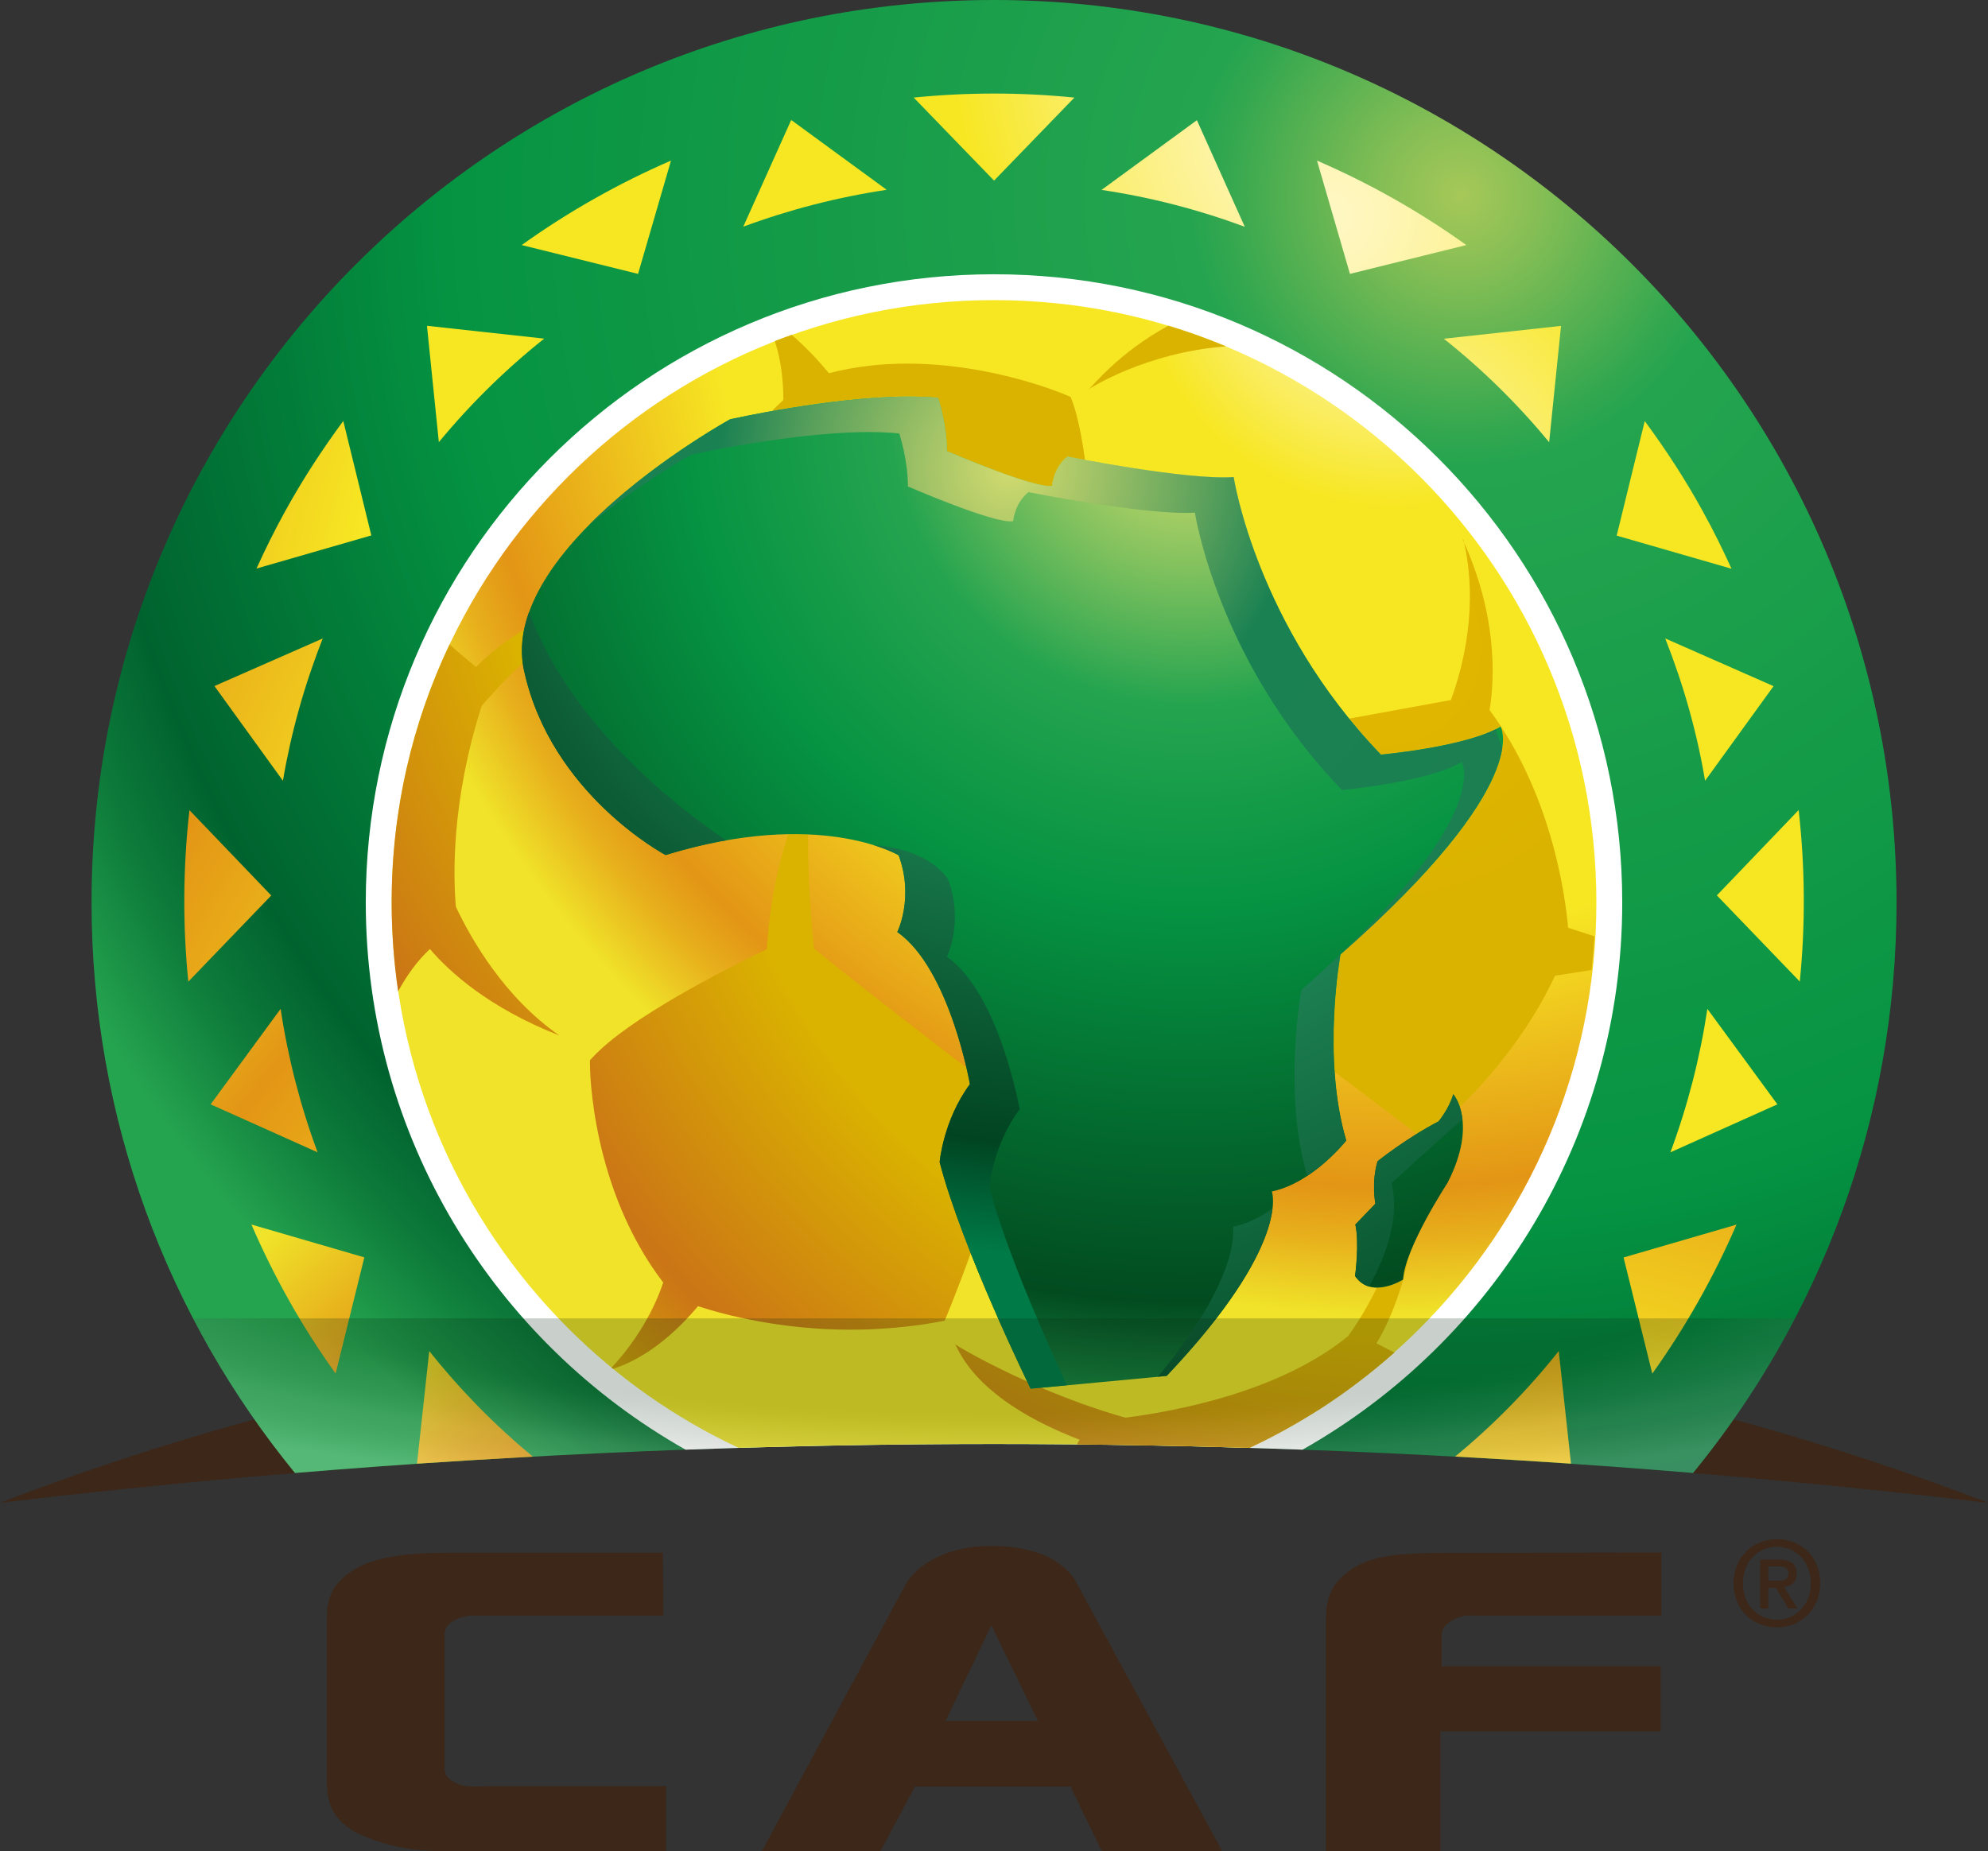 <?xml version="1.0" encoding="UTF-8"?>
<svg xmlns="http://www.w3.org/2000/svg" xmlns:xlink="http://www.w3.org/1999/xlink" viewBox="0 0 207.57 193.33">
  <rect x="0" y="0" width="207.57" height="193.33" fill="#333333" stroke="none"/>
  <defs>
    <style>
      .cls-1 {
        fill: url(#radial-gradient-33);
      }

      .cls-1, .cls-2, .cls-3, .cls-4, .cls-5, .cls-6 {
        mix-blend-mode: multiply;
      }

      .cls-7 {
        fill: url(#radial-gradient-10);
      }

      .cls-8 {
        fill: url(#radial-gradient-9);
      }

      .cls-9 {
        fill: url(#radial-gradient-28);
      }

      .cls-10 {
        fill: url(#radial-gradient-14);
      }

      .cls-11 {
        fill: #fff;
      }

      .cls-2 {
        fill: url(#radial-gradient-34);
      }

      .cls-12 {
        fill: url(#radial-gradient-16);
      }

      .cls-13 {
        fill: url(#radial-gradient-18);
      }

      .cls-14 {
        fill: url(#radial-gradient-5);
      }

      .cls-15 {
        fill: #3c2718;
      }

      .cls-16 {
        fill: url(#radial-gradient);
      }

      .cls-17 {
        fill: url(#radial-gradient-3);
      }

      .cls-18 {
        fill: url(#radial-gradient-24);
      }

      .cls-3 {
        fill: url(#radial-gradient-32);
      }

      .cls-19 {
        fill: url(#radial-gradient-20);
      }

      .cls-20 {
        fill: url(#radial-gradient-29);
      }

      .cls-21 {
        isolation: isolate;
      }

      .cls-22 {
        fill: url(#radial-gradient-11);
      }

      .cls-23 {
        fill: url(#radial-gradient-26);
      }

      .cls-24 {
        fill: url(#radial-gradient-8);
      }

      .cls-25 {
        fill: url(#radial-gradient-2);
      }

      .cls-26 {
        fill: url(#radial-gradient-23);
      }

      .cls-27 {
        fill: url(#radial-gradient-27);
      }

      .cls-28 {
        fill: url(#radial-gradient-21);
      }

      .cls-29 {
        fill: url(#radial-gradient-4);
      }

      .cls-30 {
        fill: url(#radial-gradient-25);
      }

      .cls-31 {
        fill: url(#radial-gradient-22);
      }

      .cls-32 {
        fill: url(#radial-gradient-12);
      }

      .cls-33 {
        fill: url(#radial-gradient-19);
      }

      .cls-4 {
        fill: url(#radial-gradient-30);
      }

      .cls-5 {
        fill: url(#radial-gradient-35);
        opacity: .22;
      }

      .cls-34 {
        fill: url(#radial-gradient-15);
      }

      .cls-35 {
        fill: url(#radial-gradient-6);
      }

      .cls-36 {
        fill: url(#radial-gradient-7);
      }

      .cls-37 {
        fill: url(#radial-gradient-17);
      }

      .cls-6 {
        fill: url(#radial-gradient-31);
      }

      .cls-38 {
        fill: url(#radial-gradient-13);
      }
    </style>
    <radialGradient id="radial-gradient" cx="5955.15" cy="5755.4" fx="5955.15" fy="5755.4" r="5.51" gradientTransform="translate(-179634.1 173775.35) scale(30.19 -30.19)" gradientUnits="userSpaceOnUse">
      <stop offset="0" stop-color="#a6c858"/>
      <stop offset=".05" stop-color="#85be55"/>
      <stop offset=".15" stop-color="#32a74f"/>
      <stop offset=".17" stop-color="#25a44f"/>
      <stop offset=".64" stop-color="#059342"/>
      <stop offset=".65" stop-color="#049141"/>
      <stop offset=".87" stop-color="#00632f"/>
      <stop offset=".93" stop-color="#0e7c3b"/>
      <stop offset="1" stop-color="#25a44f"/>
    </radialGradient>
    <radialGradient id="radial-gradient-2" cx="5851.71" cy="5844.1" fx="5851.71" fy="5844.1" r="5.5" gradientTransform="translate(-118292.84 118310.33) scale(20.24 -20.24)" gradientUnits="userSpaceOnUse">
      <stop offset="0" stop-color="#fff"/>
      <stop offset="0" stop-color="#fffbe6"/>
      <stop offset="0" stop-color="#fff7c3"/>
      <stop offset=".03" stop-color="#fef6b9"/>
      <stop offset=".08" stop-color="#fdf39f"/>
      <stop offset=".14" stop-color="#fbef75"/>
      <stop offset=".21" stop-color="#f8e93c"/>
      <stop offset=".24" stop-color="#f7e723"/>
      <stop offset=".64" stop-color="#f7e723"/>
      <stop offset=".88" stop-color="#e39515"/>
      <stop offset=".93" stop-color="#e7b01c"/>
      <stop offset="1" stop-color="#f0e329"/>
    </radialGradient>
    <radialGradient id="radial-gradient-3" cx="140.02" cy="79.8" fx="140.02" fy="79.8" r="163.65" gradientTransform="matrix(1,0,0,1,0,0)" xlink:href="#radial-gradient-2"/>
    <radialGradient id="radial-gradient-4" cx="139.95" cy="163.43" fx="139.95" fy="163.43" r="162.93" gradientTransform="matrix(1,0,0,1,0,0)" xlink:href="#radial-gradient-2"/>
    <radialGradient id="radial-gradient-5" cx="136.88" cy="5.22" fx="136.88" fy="5.22" r="154.96" gradientTransform="matrix(1,0,0,1,0,0)" xlink:href="#radial-gradient-2"/>
    <radialGradient id="radial-gradient-6" cx="139.74" cy="21.88" fx="139.74" fy="21.88" r="162.92" gradientTransform="matrix(1,0,0,1,0,0)" xlink:href="#radial-gradient-2"/>
    <radialGradient id="radial-gradient-7" cx="139.7" cy="124.76" fx="139.7" fy="124.76" r="163.13" gradientTransform="matrix(1,0,0,1,0,0)" xlink:href="#radial-gradient-2"/>
    <radialGradient id="radial-gradient-8" cx="139.46" cy="56.71" fx="139.46" fy="56.71" r="162.75" gradientTransform="matrix(1,0,0,1,0,0)" xlink:href="#radial-gradient-2"/>
    <radialGradient id="radial-gradient-9" cx="139.58" cy="247.66" fx="139.58" fy="247.66" r="162.88" gradientTransform="matrix(1,0,0,1,0,0)" xlink:href="#radial-gradient-2"/>
    <radialGradient id="radial-gradient-10" cx="139.75" cy="270.71" fx="139.75" fy="270.71" r="163.08" gradientTransform="matrix(1,0,0,1,0,0)" xlink:href="#radial-gradient-2"/>
    <radialGradient id="radial-gradient-11" cx="139.7" cy="12.86" fx="139.7" fy="12.86" r="163.02" gradientTransform="matrix(1,0,0,1,0,0)" xlink:href="#radial-gradient-2"/>
    <radialGradient id="radial-gradient-12" cx="140.05" cy="202.4" fx="140.05" fy="202.4" r="163.3" gradientTransform="matrix(1,0,0,1,0,0)" xlink:href="#radial-gradient-2"/>
    <radialGradient id="radial-gradient-13" cx="140.11" cy="164.71" fx="140.11" fy="164.71" r="162.27" gradientTransform="matrix(1,0,0,1,0,0)" xlink:href="#radial-gradient-2"/>
    <radialGradient id="radial-gradient-14" cx="138.8" cy="22.53" fx="138.8" fy="22.53" r="163.76" gradientTransform="matrix(1,0,0,1,0,0)" xlink:href="#radial-gradient-2"/>
    <radialGradient id="radial-gradient-15" cx="138.75" cy="80.78" fx="138.75" fy="80.78" r="164.12" gradientTransform="matrix(1,0,0,1,0,0)" xlink:href="#radial-gradient-2"/>
    <radialGradient id="radial-gradient-16" cx="138.73" cy="125.95" fx="138.73" fy="125.95" r="163.69" gradientTransform="matrix(1,0,0,1,0,0)" xlink:href="#radial-gradient-2"/>
    <radialGradient id="radial-gradient-17" cx="138.64" cy="57.6" fx="138.64" fy="57.6" r="162.93" gradientTransform="matrix(1,0,0,1,0,0)" xlink:href="#radial-gradient-2"/>
    <radialGradient id="radial-gradient-18" cx="141.09" cy="251.29" fx="141.09" fy="251.29" r="165.42" gradientTransform="matrix(1,0,0,1,0,0)" xlink:href="#radial-gradient-2"/>
    <radialGradient id="radial-gradient-19" cx="138.31" cy="286.23" fx="138.31" fy="286.23" r="182.8" gradientTransform="matrix(1,0,0,1,0,0)" xlink:href="#radial-gradient-2"/>
    <radialGradient id="radial-gradient-20" cx="138.49" cy="13.25" fx="138.49" fy="13.25" r="162.9" gradientTransform="matrix(1,0,0,1,0,0)" xlink:href="#radial-gradient-2"/>
    <radialGradient id="radial-gradient-21" cx="140.75" cy="204.81" fx="140.75" fy="204.81" r="163.95" gradientTransform="matrix(1,0,0,1,0,0)" xlink:href="#radial-gradient-2"/>
    <radialGradient id="radial-gradient-22" cx="122.78" cy="48.48" fx="122.78" fy="48.48" r="111.3" gradientUnits="userSpaceOnUse">
      <stop offset="0" stop-color="#e5b80d"/>
      <stop offset="0" stop-color="#e4b707"/>
      <stop offset="0" stop-color="#e3b700"/>
      <stop offset=".24" stop-color="#dab300"/>
      <stop offset=".64" stop-color="#dab300"/>
      <stop offset=".83" stop-color="#ce8211"/>
      <stop offset=".88" stop-color="#cb7516"/>
      <stop offset=".94" stop-color="#ce8f0c"/>
      <stop offset="1" stop-color="#d4b100"/>
    </radialGradient>
    <radialGradient id="radial-gradient-23" cx="6133.16" cy="5586.14" fx="6133.16" fy="5586.14" r=".42" gradientTransform="translate(-1629141.34 -1483900.95) scale(265.65)" xlink:href="#radial-gradient-22"/>
    <radialGradient id="radial-gradient-24" cx="6133.16" cy="5586.14" fx="6133.16" fy="5586.14" r=".42" gradientTransform="translate(-1629141.34 -1483900.95) scale(265.65)" xlink:href="#radial-gradient-22"/>
    <radialGradient id="radial-gradient-25" cx="6133.16" cy="5586.14" fx="6133.16" fy="5586.14" r=".42" gradientTransform="translate(-1629141.34 -1483900.95) scale(265.65)" xlink:href="#radial-gradient-22"/>
    <radialGradient id="radial-gradient-26" cx="6133.16" cy="5586.14" fx="6133.16" fy="5586.14" r=".42" gradientTransform="translate(-1629141.34 -1483900.95) scale(265.65)" xlink:href="#radial-gradient-22"/>
    <radialGradient id="radial-gradient-27" cx="6133.16" cy="5586.14" fx="6133.16" fy="5586.14" r=".42" gradientTransform="translate(-1629141.34 -1483900.95) scale(265.65)" xlink:href="#radial-gradient-22"/>
    <radialGradient id="radial-gradient-28" cx="5841.21" cy="5853.35" fx="5841.21" fy="5853.35" r="5.5" gradientTransform="translate(-114246.6 114650.73) scale(19.58 -19.58)" gradientUnits="userSpaceOnUse">
      <stop offset="0" stop-color="#e3e26f"/>
      <stop offset=".05" stop-color="#c7d86a"/>
      <stop offset=".16" stop-color="#80c15e"/>
      <stop offset=".29" stop-color="#25a44f"/>
      <stop offset=".49" stop-color="#059342"/>
      <stop offset=".87" stop-color="#024b20"/>
      <stop offset=".94" stop-color="#137637"/>
      <stop offset="1" stop-color="#25a44f"/>
    </radialGradient>
    <radialGradient id="radial-gradient-29" cx="5841.21" cy="5853.35" fx="5841.21" fy="5853.35" r="5.5" xlink:href="#radial-gradient-28"/>
    <radialGradient id="radial-gradient-30" cx="5890.45" cy="5811.33" fx="5890.45" fy="5811.33" r="5.5" gradientTransform="translate(-135904.43 134231.75) scale(23.09 -23.09)" gradientUnits="userSpaceOnUse">
      <stop offset="0" stop-color="#d2db6f"/>
      <stop offset=".05" stop-color="#b0ca69"/>
      <stop offset=".16" stop-color="#5da25c"/>
      <stop offset=".24" stop-color="#1a8152"/>
      <stop offset=".49" stop-color="#1c7f51"/>
      <stop offset=".87" stop-color="#014422"/>
      <stop offset=".89" stop-color="#004d28"/>
      <stop offset="1" stop-color="#007b48"/>
    </radialGradient>
    <radialGradient id="radial-gradient-31" cx="5890.45" cy="5811.34" fx="5890.45" fy="5811.34" r="5.5" xlink:href="#radial-gradient-30"/>
    <radialGradient id="radial-gradient-32" cx="5890.45" cy="5811.33" fx="5890.45" fy="5811.33" r="5.5" xlink:href="#radial-gradient-30"/>
    <radialGradient id="radial-gradient-33" cx="5777.24" cy="5906.62" fx="5777.24" fy="5906.62" r="5.5" gradientTransform="translate(-94692.93 96968.13) scale(16.41 -16.41)" xlink:href="#radial-gradient-30"/>
    <radialGradient id="radial-gradient-34" cx="5777.24" cy="5906.62" fx="5777.24" fy="5906.62" r="5.5" gradientTransform="translate(-94692.93 96968.13) scale(16.41 -16.41)" xlink:href="#radial-gradient-30"/>
    <radialGradient id="radial-gradient-35" cx="5870.17" cy="6800.15" fx="5870.17" fy="6800.15" r="5.5" gradientTransform="translate(-126455.78 29985.23) scale(21.56 -4.39)" gradientUnits="userSpaceOnUse">
      <stop offset="0" stop-color="#0a2b14"/>
      <stop offset=".63" stop-color="#0a2b14"/>
      <stop offset=".66" stop-color="#13331d"/>
      <stop offset=".7" stop-color="#2e4a35"/>
      <stop offset=".77" stop-color="#586e5d"/>
      <stop offset=".84" stop-color="#93a193"/>
      <stop offset=".87" stop-color="#9ca99c"/>
      <stop offset=".91" stop-color="#b5beb5"/>
      <stop offset=".96" stop-color="#dee2de"/>
      <stop offset="1" stop-color="#fff"/>
    </radialGradient>
  </defs>
  <g class="cls-21">
    <g id="Capa_2" data-name="Capa 2">
      <g id="Capa_2-2" data-name="Capa 2">
        <g>
          <path class="cls-15" d="M0,156.93c34.31-4.09,69.22-6.15,103.79-6.15s69.47,2.06,103.79,6.15c-32.4-12.51-68.15-18.98-103.79-18.98s-71.38,6.47-103.79,18.98Z"/>
          <path class="cls-16" d="M103.79,0C51.75,0,9.56,42.19,9.56,94.23c0,22.61,7.96,43.35,21.24,59.59,24.28-2.02,48.72-3.03,72.99-3.03s48.71,1.02,72.99,3.03c13.27-16.24,21.24-36.98,21.24-59.59C198.01,42.19,155.83,0,103.79,0Z"/>
          <path class="cls-11" d="M169.38,94.23c0-36.23-29.37-65.59-65.59-65.59-36.23,0-65.59,29.37-65.6,65.59,0,24.52,13.46,45.89,33.39,57.15,10.75-.39,21.5-.59,32.21-.59s21.46.2,32.21.59c19.93-11.26,33.38-32.63,33.38-57.15Z"/>
          <path class="cls-25" d="M166.68,94.23c0-17.37-7.04-33.09-18.42-44.47-11.39-11.38-27.1-18.42-44.47-18.42-17.37,0-33.09,7.04-44.47,18.42-11.38,11.39-18.42,27.1-18.42,44.47s7.04,33.09,18.42,44.47c5.13,5.13,11.14,9.37,17.79,12.49,8.91-.27,17.81-.41,26.68-.41s17.78.14,26.68.41c6.64-3.12,12.66-7.36,17.79-12.49,11.38-11.39,18.42-27.1,18.42-44.47Z"/>
          <path class="cls-17" d="M35.84,43.96s0,0,0,0c-2.2,2.98-4.25,6.12-6.08,9.45-1.09,1.97-2.07,3.96-2.98,5.96l11.99-3.46-2.93-11.96h0Z"/>
          <path class="cls-29" d="M19.78,84.61h0s0,0,0,0c-.68,5.99-.71,11.99-.12,17.9l8.66-9-8.53-8.9Z"/>
          <path class="cls-14" d="M95.4,10.19l8.39,8.67,8.39-8.67c-2.78-.28-5.59-.42-8.39-.42s-5.6.14-8.39.42Z"/>
          <path class="cls-35" d="M66.62,28.6l3.44-11.83c-5.47,2.37-10.7,5.32-15.59,8.82l12.15,3.01Z"/>
          <path class="cls-36" d="M33.7,66.67l-11.31,4.97h0s7.15,9.89,7.15,9.89c.85-5.02,2.24-9.99,4.16-14.86Z"/>
          <path class="cls-24" d="M45.82,46.17c3.33-4.03,7.02-7.64,11-10.81l-12.24-1.34,1.24,12.14Z"/>
          <path class="cls-8" d="M35.04,143.44s0,0,0,0h0s3-12.14,3-12.14l-11.79-3.43c2.36,5.46,5.29,10.68,8.79,15.56Z"/>
          <path class="cls-7" d="M44.82,141.08l-1.28,11.76h0c4.03-.27,8.07-.51,12.1-.73,0,0,0,0,0,0-4.03-3.33-7.64-7.03-10.82-11.02Z"/>
          <path class="cls-22" d="M77.61,23.67c4.83-1.79,9.85-3.08,14.97-3.85l-9.97-7.29-5,11.13Z"/>
          <path class="cls-32" d="M29.3,105.35l-7.31,9.97,11.17,5.01c-1.8-4.85-3.09-9.86-3.86-14.98Z"/>
          <path class="cls-38" d="M187.79,84.6h0s-8.53,8.9-8.53,8.9l8.66,9c.59-5.91.56-11.91-.12-17.9,0,0,0,0,0,0Z"/>
          <path class="cls-10" d="M137.51,16.77l3.44,11.83,12.15-3.01c-4.9-3.51-10.12-6.45-15.59-8.82Z"/>
          <path class="cls-34" d="M177.81,53.42c-1.83-3.33-3.88-6.47-6.08-9.45,0,0,0,0,0,0h0s-2.93,11.96-2.93,11.96l11.99,3.46c-.91-2-1.88-3.99-2.98-5.96Z"/>
          <path class="cls-12" d="M178.03,81.53l7.15-9.88h0s-11.31-4.98-11.31-4.98c1.92,4.87,3.32,9.84,4.16,14.86Z"/>
          <path class="cls-37" d="M161.75,46.17l1.24-12.14-12.24,1.34c3.98,3.16,7.67,6.77,11,10.81Z"/>
          <path class="cls-13" d="M172.52,143.44h0s0,0,0,0c3.49-4.89,6.43-10.11,8.79-15.56l-11.79,3.43,3,12.14Z"/>
          <path class="cls-33" d="M162.75,141.08c-3.17,4-6.78,7.69-10.82,11.02,0,0,0,0,0,0,4.04.22,8.07.47,12.1.74h0s-1.28-11.77-1.28-11.77Z"/>
          <path class="cls-19" d="M115,19.83c5.12.76,10.14,2.06,14.97,3.85l-5-11.13-9.97,7.29Z"/>
          <path class="cls-28" d="M174.41,120.33l11.17-5.01-7.31-9.97c-.77,5.12-2.06,10.13-3.86,14.98Z"/>
          <path class="cls-31" d="M54.73,65.75c-2.03,1.2-3.59,2.47-5.02,3.9-.96-.77-1.92-1.59-2.77-2.36-3.88,8.16-6.05,17.29-6.05,26.94,0,3.16.24,6.26.68,9.29.85-1.57,1.95-3.15,3.32-4.42,1.99,2.34,6.14,6.15,13.52,9.03-5.75-3.97-9.23-10.09-10.81-13.44-.28-3.17-.49-11.04,2.7-21,1.22-1.38,2.54-2.86,4.29-4.45-.15-1.16-.09-2.32.14-3.48Z"/>
          <path class="cls-26" d="M152.8,56.36c1.64,6.93-.08,13.41-1.31,16.74l-10.62,1.94c1.02,1.26,2.13,2.51,3.33,3.75,0,0,.02,0,.05,0,0,0,0,0,0,0,.72-.07,8.31-.83,11.92-2.64,0,0,0,0,0,0,.18-.09.35-.18.51-.28,0,0,3.5,5.66-15.62,22.83-.01.01-.03.02-.04.03-.07.06-.14.12-.21.19-.03.03-.06.05-.09.08-.03.03-.07.06-.1.09-.04.04-.08.07-.12.11-.04.03-.07.06-.11.09-.05.05-.1.09-.15.14-.02.02-.04.04-.06.06-.07.06-.14.12-.21.18h0s-.73,3.92-.73,8.95c0,1.06.03,2.17.11,3.3l8.56,6.48c.72-.45,1.5-.9,2.29-1.31,0,0,1.12-1.34,1.53-2.84,0,0,0,0,.01.02,0,0,0,0,0,0,0,0,0,0,0,0,0,0,0,0,.01.01,0,0,0,0,0,0,0,.01.02.03.03.05,0,0,0,0,0,0,0,0,.01.02.02.03,0,0,0,0,0,0,0,.01.02.02.02.03,0,0,0,0,0,0,0,.01.02.02.02.03,0,0,0,0,0,0,0,.01.02.03.03.04,0,0,0,0,0,0,.02.03.04.06.06.1,0,0,0,0,0,.01,0,0,0,.01.01.02,0,0,0,0,0,0,.02.03.04.06.06.1,0,0,0,0,0,.01,0,0,0,.02.01.03,0,0,0,0,0,0,0,.01.01.02.02.03,0,0,0,0,0,.01,0,0,0,.01.01.02,0,0,0,.02.01.03,0,0,0,0,0,0,.01.02.02.05.04.07,0,0,0,0,0,0,.1.21.2.46.29.76,2.87-2.81,7.13-7.63,9.98-13.76l3.82-.6c.13-1.16.23-2.33.3-3.51l-2.75-.9c-.31-3.49-1.76-14.03-8.2-22.73.57-3.5.77-10.02-2.83-17.87"/>
          <path class="cls-18" d="M146.49,133.63c-.16.1-1.39.83-2.69.83-.01,0-.02,0-.03,0-1.23,2.48-2.35,4.16-3.04,5.09l-.07.05c-7.11,5.76-17.91,7.77-23.15,8.44-3.14-.88-6.16-2.01-8.78-3.13l-1.12.11s-.13-.27-.37-.76c-4.44-1.99-7.44-3.79-7.51-3.89.41.62,2.01,5.75,12.99,9.97l-.27.49c6,.06,12.01.18,18.02.36.04-.02.07-.03.11-.05,0,0,0,0,0,0,2.19-1.03,4.32-2.19,6.37-3.46.01,0,.03-.02.04-.02.08-.05.15-.09.22-.14.03-.02.05-.03.08-.05.06-.04.12-.07.18-.11.04-.02.07-.05.11-.07.04-.02.08-.05.12-.07,2.79-1.79,5.42-3.79,7.89-5.98l-1.87-.96c.9-1.5,1.92-3.65,2.78-6.63M147.13,131.11c-.34.9-.57,1.74-.62,2.44.22-.76.42-1.57.62-2.44"/>
          <path class="cls-30" d="M82.91,87.1c-.2,0-.4,0-.6,0-1.59,4.72-2.08,9.39-2.24,12.02-4.63,2.24-14.33,7.16-18.16,11.26l-.31.33v.46c0,.54.12,12.91,7.65,22.76-1.52,4.54-4.46,7.91-5.4,8.88.06.04.11.09.16.13,1.24-.4,4.78-1.68,8.87-6.54,2.94.95,8.68,2.45,15.93,2.45,2.86,0,5.96-.23,9.21-.82l.61-.12.25-.58c.1-.25,1.2-2.93,2.48-6.46-1.31-3.3-2.51-6.68-3.25-9.52h0s.38-4.37,3.16-8.14c0,0-.11-.66-.36-1.72-4.23-3.23-10.85-8.32-15.91-12.43-.21-2.05-.69-7.05-.62-11.94-.47-.02-.96-.03-1.46-.03"/>
          <path class="cls-23" d="M121.99,34.01c-5.25,2.85-7.97,6.41-8.33,6.64.12-.08,5.96-3.85,14.35-4.48-1.96-.82-3.96-1.54-6.02-2.16"/>
          <path class="cls-27" d="M82.68,34.96c-.52.18-1.03.37-1.55.57,0,0-.02,0-.03.01-.01,0-.03.01-.04.02-.05.02-.11.04-.16.06.7,2.12.89,4.37.89,6.15-.37.34-.76.72-1.19,1.14,3.81-.68,9.46-1.51,14.24-1.51,1.09,0,2.14.05,3.1.14,0,0,.92,2.73.92,5.57,0,0,8.45,3.65,10.72,3.65.1,0,.19,0,.27-.02,0,0,.11-1.86,1.59-3.05,0,0,.71.14,1.85.35-.33-2.38-.76-4.59-1.32-6.11l-.18-.48-.45-.19c-.41-.18-7.79-3.29-16.62-3.29-2.64,0-5.41.28-8.17,1-.93-1.13-2.21-2.54-3.88-4"/>
          <path class="cls-9" d="M132.79,124.42c4.3-.89,7.78-5.32,7.78-5.32-2.58-8.73-.6-19.43-.6-19.43,20.35-17.93,16.71-23.8,16.71-23.8-3.51,2.12-12.49,2.93-12.49,2.93-13.03-13.48-15.38-28.98-15.38-28.98-4.85.35-17.36-2.14-17.36-2.14-1.48,1.19-1.59,3.05-1.59,3.05-1.76.36-10.99-3.63-10.99-3.63,0-2.83-.92-5.56-.92-5.56-.96-.09-2.01-.13-3.1-.13-8.1,0-18.63,2.38-18.63,2.38,0,0-24.3,13.39-21.49,26.27,2.81,12.9,14.77,19.23,14.77,19.23,16.1-4.94,24.33.03,24.33.03,1.64,4.44-.14,8.01-.14,8.01,5.49,3.85,7.58,15.89,7.58,15.89-2.79,3.77-3.16,8.14-3.16,8.14,2.35,9.07,9.5,23.66,9.5,23.66l14.21-1.34c13.04-13.77,10.98-19.25,10.98-19.25Z"/>
          <path class="cls-20" d="M146.5,133.62c.18-3.3,4.64-10.1,4.64-10.1,3.23-6.3.59-9.26.59-9.26-.41,1.49-1.53,2.84-1.53,2.84-3.37,1.75-6.37,4.16-6.37,4.16-.66,2.2-.23,4.44-.23,4.44l-2.09,2.17c.44,2.01-.03,5.38-.03,5.38,1.71,2.49,5.02.37,5.02.37Z"/>
          <path class="cls-4" d="M120.9,143.76l.91-.09c8.86-9.36,10.75-14.89,11.05-17.47-1.2.85-2.62,1.6-4.13,1.91,0,0,1.05,4.92-7.82,15.64Z"/>
          <path class="cls-6" d="M145.28,123.56s3.08-2.86,7.42-6.68c-.2-1.77-.96-2.62-.96-2.62-.41,1.49-1.53,2.84-1.53,2.84-3.37,1.75-6.37,4.16-6.37,4.16-.66,2.2-.23,4.44-.23,4.44l-2.09,2.17c.44,2.01-.03,5.38-.03,5.38.42.61.93.94,1.47,1.1,1.93-3.57,3.18-7.45,2.33-10.78Z"/>
          <path class="cls-3" d="M93.89,45.25s.91,2.73.91,5.55c0,0,9.22,4,10.99,3.62,0,0,.12-1.84,1.59-3.03,0,0,12.53,2.48,17.38,2.14,0,0,2.34,15.48,15.35,28.96,0,0,8.99-.8,12.5-2.91,0,0,3.64,5.85-16.73,23.79,0,0-1.97,10.69.61,19.42,2.42-1.6,4.06-3.69,4.06-3.69-2.58-8.73-.6-19.43-.6-19.43,13.5-11.9,16.44-18.48,16.9-21.57-.23-.65-.46-1.3-.69-1.95-3.79,1.91-11.97,2.65-11.97,2.65-13.03-13.48-15.38-28.98-15.38-28.98-4.85.35-17.36-2.14-17.36-2.14-1.48,1.19-1.59,3.05-1.59,3.05-1.76.36-10.99-3.63-10.99-3.63,0-2.83-.92-5.56-.92-5.56-.96-.09-2.01-.13-3.1-.13-8.1,0-18.63,2.38-18.63,2.38,0,0-8.43,4.64-14.78,11.09,5.38-4.45,10.72-7.39,10.72-7.39,0,0,13.56-3.06,21.74-2.23Z"/>
          <path class="cls-1" d="M54.72,70.05c2.81,12.9,14.77,19.23,14.77,19.23,2.26-.69,4.36-1.19,6.31-1.53-5.59-3.79-16.24-12.22-20.57-23.84-.72,2.02-.96,4.09-.52,6.14Z"/>
          <path class="cls-2" d="M106.46,115.82s-2.12-12.07-7.59-15.91c0,0,1.77-3.56.15-8.01,0,0-1.65-3.18-7.79-3.65,1.72.54,2.6,1.06,2.6,1.06,1.64,4.44-.14,8.01-.14,8.01,5.49,3.85,7.58,15.89,7.58,15.89-2.79,3.77-3.16,8.14-3.16,8.14,2.35,9.07,9.5,23.66,9.5,23.66l3.79-.36c-2.2-4.73-6.41-14.15-8.1-20.71,0,0,.37-4.36,3.17-8.12Z"/>
          <path class="cls-5" d="M103.79,150.78c24.27,0,48.71,1.02,72.99,3.03,4.07-4.98,7.64-10.39,10.64-16.14H20.16c3,5.75,6.57,11.16,10.64,16.14,24.28-2.02,48.72-3.03,72.99-3.03Z"/>
          <g>
            <g>
              <path class="cls-15" d="M50.72,193.31c-4.86,0-8.06.27-12.29-1.4-3.68-1.4-4.31-3.51-4.31-6.06v-16.53c0-2.31.36-3.91,3-5.5,2.36-1.4,6.18-1.68,10.07-1.68h22.01l.07,6.57h-19.86c-.91,0-1.6.25-2.22.64-.62.41-.77.86-.77,1.41v13.96c0,.64.35,1.07,1.18,1.47,1.04.53,2.23.33,3.61.33h18.34v6.78h-18.82Z"/>
              <path class="cls-15" d="M115.04,193.31l-3.26-6.75h-16.25l-3.61,6.75h-12.37l14.88-27.62c1.32-2.46,4.58-4.26,9.09-4.26s7.64,1.51,8.89,3.88l15.21,28.01h-12.57ZM103.51,169.73l-4.79,9.98h9.66l-4.87-9.98Z"/>
              <path class="cls-15" d="M153.59,168.69c-.97,0-1.59.29-2.22.68-.62.4-.84.85-.84,1.4v3.23h22.86v6.79h-23v12.53h-11.95v-23.99c0-2.31.41-4.1,3.06-5.7,2.29-1.39,5.91-1.47,9.87-1.47l22.08-.04v6.58h-19.87Z"/>
            </g>
            <path class="cls-15" d="M185.55,169.94c-2.67,0-4.55-1.99-4.55-4.61,0-2.77,2.09-4.61,4.55-4.61s4.5,1.84,4.5,4.61-2.1,4.61-4.5,4.61M185.55,161.52c-2,0-3.57,1.56-3.57,3.81,0,2.09,1.36,3.8,3.57,3.8,1.96,0,3.52-1.55,3.52-3.8s-1.56-3.81-3.52-3.81M184.63,167.97h-.84v-5.11h1.94c1.22,0,1.86.44,1.86,1.46,0,.93-.56,1.31-1.33,1.39l1.42,2.26h-.94l-1.33-2.17h-.78v2.17ZM185.56,165.07c.63,0,1.18-.07,1.18-.81,0-.6-.6-.69-1.11-.69h-1v1.5h.93Z"/>
          </g>
        </g>
      </g>
    </g>
  </g>
</svg>